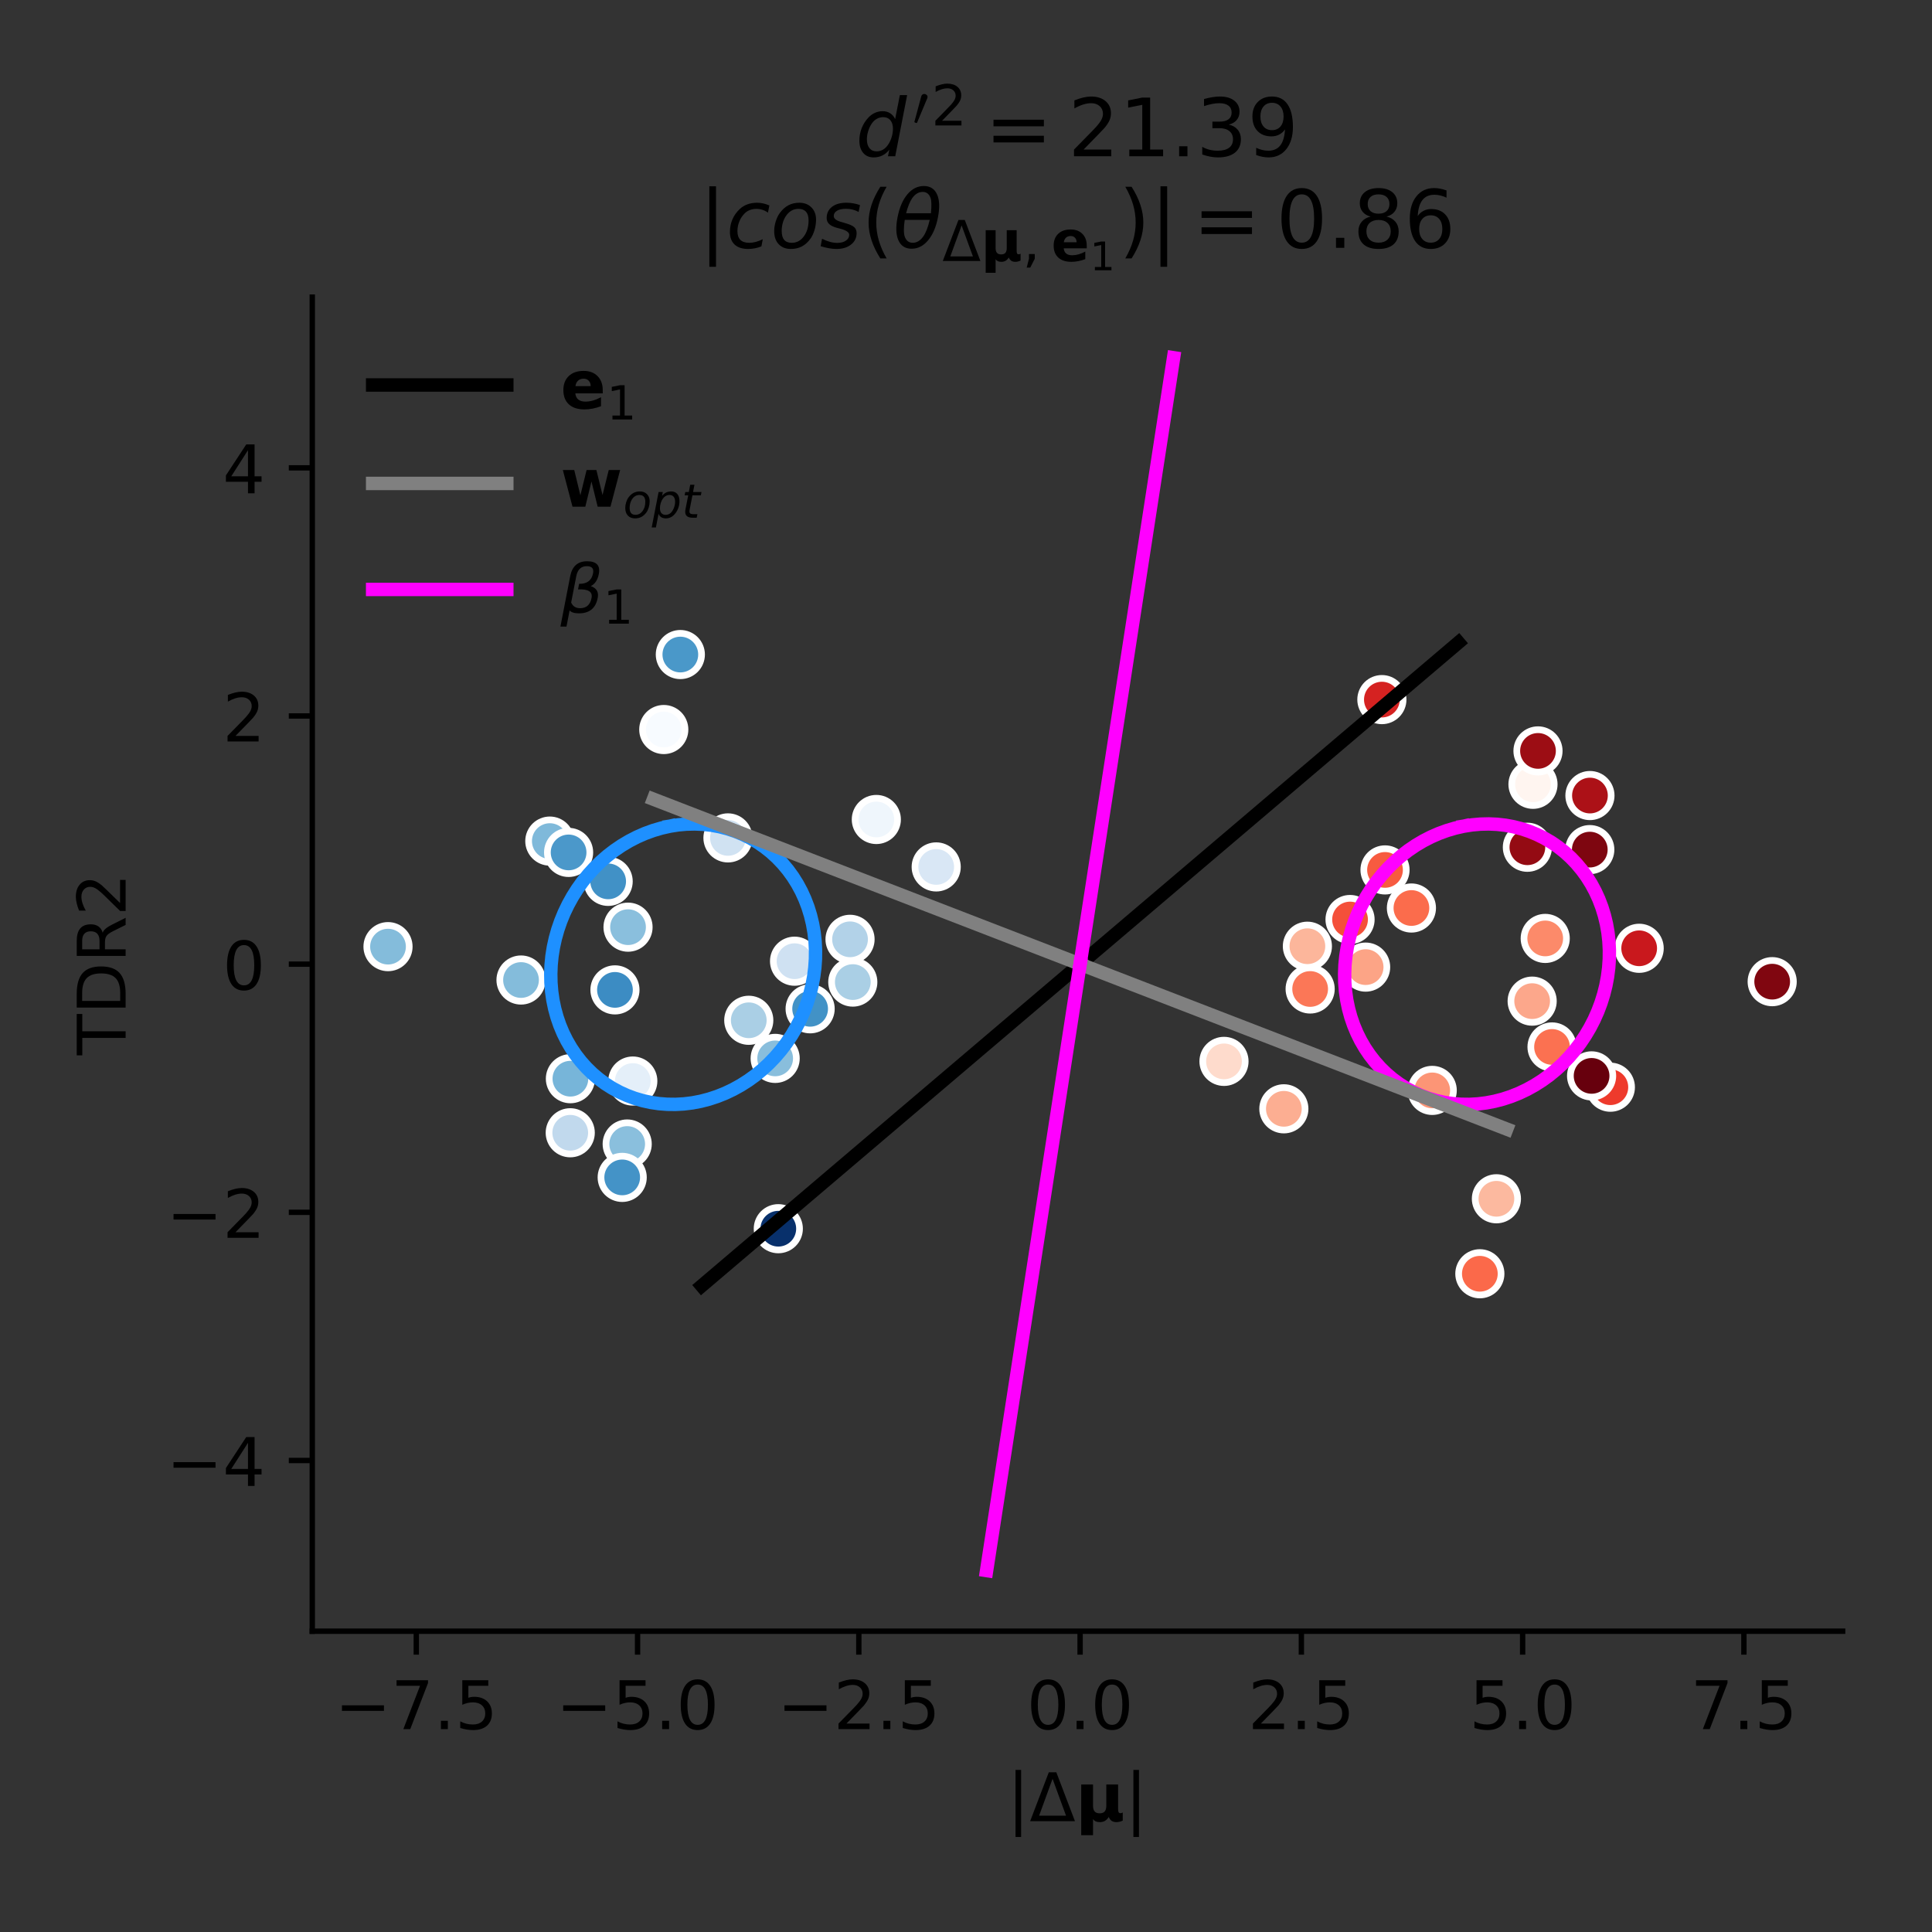 <?xml version="1.0" encoding="UTF-8" standalone="no"?>
<!-- Created with matplotlib (https://matplotlib.org/) -->

<svg
   xmlns:dc="http://purl.org/dc/elements/1.1/"
   xmlns:cc="http://creativecommons.org/ns#"
   xmlns:rdf="http://www.w3.org/1999/02/22-rdf-syntax-ns#"
   xmlns:svg="http://www.w3.org/2000/svg"
   xmlns="http://www.w3.org/2000/svg"
   xmlns:xlink="http://www.w3.org/1999/xlink"
   xmlns:sodipodi="http://sodipodi.sourceforge.net/DTD/sodipodi-0.dtd"
   xmlns:inkscape="http://www.inkscape.org/namespaces/inkscape"
   height="288pt"
   version="1.1"
   viewBox="0 0 288 288"
   width="288pt"
   id="svg599"
   sodipodi:docname="supp3_beta1_caveat.svg"
   inkscape:version="0.92.5 (2060ec1f9f, 2020-04-08)">
  <rect x="0" y="0" width="288" height="288" fill="#333333" stroke="none"/>
  <sodipodi:namedview
     pagecolor="#ffffff"
     bordercolor="#666666"
     borderopacity="1"
     objecttolerance="10"
     gridtolerance="10"
     guidetolerance="10"
     inkscape:pageopacity="0"
     inkscape:pageshadow="2"
     inkscape:window-width="1848"
     inkscape:window-height="1016"
     id="namedview601"
     showgrid="false"
     inkscape:zoom="1.7383042"
     inkscape:cx="192"
     inkscape:cy="192"
     inkscape:window-x="0"
     inkscape:window-y="27"
     inkscape:window-maximized="1"
     inkscape:current-layer="svg599" />
  <defs
     id="defs4">
    <style
       type="text/css"
       id="style2">
*{stroke-linecap:butt;stroke-linejoin:round;}
  </style>
  </defs>
  <g
     id="PathCollection_1"
     style="stroke-linecap:butt;stroke-linejoin:round">
    <defs
       id="defs13">
      <path
         d="m 0,3.162 c 0.839,0 1.643,-0.333 2.236,-0.926 C 2.829,1.643 3.162,0.839 3.162,0 c 0,-0.839 -0.333,-1.643 -0.926,-2.236 C 1.643,-2.829 0.839,-3.162 0,-3.162 c -0.839,0 -1.643,0.333 -2.236,0.926 -0.593,0.593 -0.926,1.397 -0.926,2.236 0,0.839 0.333,1.643 0.926,2.236 C -1.643,2.829 -0.839,3.162 0,3.162 Z"
         id="C0_0_90346ca184"
         inkscape:connector-curvature="0"
         style="stroke-linecap:butt;stroke-linejoin:round" />
    </defs>
    <g
       clip-path="url(#p43c48ec9a0)"
       id="g17"
       style="stroke-linecap:butt;stroke-linejoin:round">
      <use
         style="fill:#fedbcc;stroke:#ffffff;stroke-linecap:butt;stroke-linejoin:round"
         x="182.458"
         xlink:href="#C0_0_90346ca184"
         y="158.219"
         id="use15"
         width="100%"
         height="100%" />
    </g>
    <g
       clip-path="url(#p43c48ec9a0)"
       id="g21"
       style="stroke-linecap:butt;stroke-linejoin:round">
      <use
         style="fill:#ac1117;stroke:#ffffff;stroke-linecap:butt;stroke-linejoin:round"
         x="237.01"
         xlink:href="#C0_0_90346ca184"
         y="118.591"
         id="use19"
         width="100%"
         height="100%" />
    </g>
    <g
       clip-path="url(#p43c48ec9a0)"
       id="g25"
       style="stroke-linecap:butt;stroke-linejoin:round">
      <use
         style="fill:#fc8a6a;stroke:#ffffff;stroke-linecap:butt;stroke-linejoin:round"
         x="230.344"
         xlink:href="#C0_0_90346ca184"
         y="139.89"
         id="use23"
         width="100%"
         height="100%" />
    </g>
    <g
       clip-path="url(#p43c48ec9a0)"
       id="g29"
       style="stroke-linecap:butt;stroke-linejoin:round">
      <use
         style="fill:#fcb99f;stroke:#ffffff;stroke-linecap:butt;stroke-linejoin:round"
         x="223.067"
         xlink:href="#C0_0_90346ca184"
         y="178.7"
         id="use27"
         width="100%"
         height="100%" />
    </g>
    <g
       clip-path="url(#p43c48ec9a0)"
       id="g33"
       style="stroke-linecap:butt;stroke-linejoin:round">
      <use
         style="fill:#940b13;stroke:#ffffff;stroke-linecap:butt;stroke-linejoin:round"
         x="227.684"
         xlink:href="#C0_0_90346ca184"
         y="126.299"
         id="use31"
         width="100%"
         height="100%" />
    </g>
    <g
       clip-path="url(#p43c48ec9a0)"
       id="g37"
       style="stroke-linecap:butt;stroke-linejoin:round">
      <use
         style="fill:#fff5f0;stroke:#ffffff;stroke-linecap:butt;stroke-linejoin:round"
         x="228.52"
         xlink:href="#C0_0_90346ca184"
         y="116.915"
         id="use35"
         width="100%"
         height="100%" />
    </g>
    <g
       clip-path="url(#p43c48ec9a0)"
       id="g41"
       style="stroke-linecap:butt;stroke-linejoin:round">
      <use
         style="fill:#fca78b;stroke:#ffffff;stroke-linecap:butt;stroke-linejoin:round"
         x="228.396"
         xlink:href="#C0_0_90346ca184"
         y="149.238"
         id="use39"
         width="100%"
         height="100%" />
    </g>
    <g
       clip-path="url(#p43c48ec9a0)"
       id="g45"
       style="stroke-linecap:butt;stroke-linejoin:round">
      <use
         style="fill:#fb6c4c;stroke:#ffffff;stroke-linecap:butt;stroke-linejoin:round"
         x="210.398"
         xlink:href="#C0_0_90346ca184"
         y="135.356"
         id="use43"
         width="100%"
         height="100%" />
    </g>
    <g
       clip-path="url(#p43c48ec9a0)"
       id="g49"
       style="stroke-linecap:butt;stroke-linejoin:round">
      <use
         style="fill:#fb694a;stroke:#ffffff;stroke-linecap:butt;stroke-linejoin:round"
         x="220.599"
         xlink:href="#C0_0_90346ca184"
         y="189.877"
         id="use47"
         width="100%"
         height="100%" />
    </g>
    <g
       clip-path="url(#p43c48ec9a0)"
       id="g53"
       style="stroke-linecap:butt;stroke-linejoin:round">
      <use
         style="fill:#d52221;stroke:#ffffff;stroke-linecap:butt;stroke-linejoin:round"
         x="205.994"
         xlink:href="#C0_0_90346ca184"
         y="104.289"
         id="use51"
         width="100%"
         height="100%" />
    </g>
    <g
       clip-path="url(#p43c48ec9a0)"
       id="g57"
       style="stroke-linecap:butt;stroke-linejoin:round">
      <use
         style="fill:#800610;stroke:#ffffff;stroke-linecap:butt;stroke-linejoin:round"
         x="264.176"
         xlink:href="#C0_0_90346ca184"
         y="146.335"
         id="use55"
         width="100%"
         height="100%" />
    </g>
    <g
       clip-path="url(#p43c48ec9a0)"
       id="g61"
       style="stroke-linecap:butt;stroke-linejoin:round">
      <use
         style="fill:#ee3a2c;stroke:#ffffff;stroke-linecap:butt;stroke-linejoin:round"
         x="240.054"
         xlink:href="#C0_0_90346ca184"
         y="162.069"
         id="use59"
         width="100%"
         height="100%" />
    </g>
    <g
       clip-path="url(#p43c48ec9a0)"
       id="g65"
       style="stroke-linecap:butt;stroke-linejoin:round">
      <use
         style="fill:#c9181d;stroke:#ffffff;stroke-linecap:butt;stroke-linejoin:round"
         x="244.349"
         xlink:href="#C0_0_90346ca184"
         y="141.36"
         id="use63"
         width="100%"
         height="100%" />
    </g>
    <g
       clip-path="url(#p43c48ec9a0)"
       id="g69"
       style="stroke-linecap:butt;stroke-linejoin:round">
      <use
         style="fill:#9c0d14;stroke:#ffffff;stroke-linecap:butt;stroke-linejoin:round"
         x="229.266"
         xlink:href="#C0_0_90346ca184"
         y="111.937"
         id="use67"
         width="100%"
         height="100%" />
    </g>
    <g
       clip-path="url(#p43c48ec9a0)"
       id="g73"
       style="stroke-linecap:butt;stroke-linejoin:round">
      <use
         style="fill:#67000d;stroke:#ffffff;stroke-linecap:butt;stroke-linejoin:round"
         x="237.256"
         xlink:href="#C0_0_90346ca184"
         y="160.38"
         id="use71"
         width="100%"
         height="100%" />
    </g>
    <g
       clip-path="url(#p43c48ec9a0)"
       id="g77"
       style="stroke-linecap:butt;stroke-linejoin:round">
      <use
         style="fill:#f4503a;stroke:#ffffff;stroke-linecap:butt;stroke-linejoin:round"
         x="201.25"
         xlink:href="#C0_0_90346ca184"
         y="137.07"
         id="use75"
         width="100%"
         height="100%" />
    </g>
    <g
       clip-path="url(#p43c48ec9a0)"
       id="g81"
       style="stroke-linecap:butt;stroke-linejoin:round">
      <use
         style="fill:#fb7151;stroke:#ffffff;stroke-linecap:butt;stroke-linejoin:round"
         x="231.358"
         xlink:href="#C0_0_90346ca184"
         y="156.066"
         id="use79"
         width="100%"
         height="100%" />
    </g>
    <g
       clip-path="url(#p43c48ec9a0)"
       id="g85"
       style="stroke-linecap:butt;stroke-linejoin:round">
      <use
         style="fill:#7e0610;stroke:#ffffff;stroke-linecap:butt;stroke-linejoin:round"
         x="236.987"
         xlink:href="#C0_0_90346ca184"
         y="126.65"
         id="use83"
         width="100%"
         height="100%" />
    </g>
    <g
       clip-path="url(#p43c48ec9a0)"
       id="g89"
       style="stroke-linecap:butt;stroke-linejoin:round">
      <use
         style="fill:#f75b40;stroke:#ffffff;stroke-linecap:butt;stroke-linejoin:round"
         x="206.462"
         xlink:href="#C0_0_90346ca184"
         y="129.677"
         id="use87"
         width="100%"
         height="100%" />
    </g>
    <g
       clip-path="url(#p43c48ec9a0)"
       id="g93"
       style="stroke-linecap:butt;stroke-linejoin:round">
      <use
         style="fill:#fb7757;stroke:#ffffff;stroke-linecap:butt;stroke-linejoin:round"
         x="195.301"
         xlink:href="#C0_0_90346ca184"
         y="147.426"
         id="use91"
         width="100%"
         height="100%" />
    </g>
    <g
       clip-path="url(#p43c48ec9a0)"
       id="g97"
       style="stroke-linecap:butt;stroke-linejoin:round">
      <use
         style="fill:#fcb69b;stroke:#ffffff;stroke-linecap:butt;stroke-linejoin:round"
         x="194.89"
         xlink:href="#C0_0_90346ca184"
         y="141.052"
         id="use95"
         width="100%"
         height="100%" />
    </g>
    <g
       clip-path="url(#p43c48ec9a0)"
       id="g101"
       style="stroke-linecap:butt;stroke-linejoin:round">
      <use
         style="fill:#fca486;stroke:#ffffff;stroke-linecap:butt;stroke-linejoin:round"
         x="203.573"
         xlink:href="#C0_0_90346ca184"
         y="144.166"
         id="use99"
         width="100%"
         height="100%" />
    </g>
    <g
       clip-path="url(#p43c48ec9a0)"
       id="g105"
       style="stroke-linecap:butt;stroke-linejoin:round">
      <use
         style="fill:#fc9576;stroke:#ffffff;stroke-linecap:butt;stroke-linejoin:round"
         x="213.499"
         xlink:href="#C0_0_90346ca184"
         y="162.545"
         id="use103"
         width="100%"
         height="100%" />
    </g>
    <g
       clip-path="url(#p43c48ec9a0)"
       id="g109"
       style="stroke-linecap:butt;stroke-linejoin:round">
      <use
         style="fill:#fcae92;stroke:#ffffff;stroke-linecap:butt;stroke-linejoin:round"
         x="191.382"
         xlink:href="#C0_0_90346ca184"
         y="165.289"
         id="use107"
         width="100%"
         height="100%" />
    </g>
  </g>
  <g
     id="PathCollection_2"
     style="stroke-linecap:butt;stroke-linejoin:round">
    <defs
       id="defs113">
      <path
         d="m 0,3.162 c 0.839,0 1.643,-0.333 2.236,-0.926 C 2.829,1.643 3.162,0.839 3.162,0 c 0,-0.839 -0.333,-1.643 -0.926,-2.236 C 1.643,-2.829 0.839,-3.162 0,-3.162 c -0.839,0 -1.643,0.333 -2.236,0.926 -0.593,0.593 -0.926,1.397 -0.926,2.236 0,0.839 0.333,1.643 0.926,2.236 C -1.643,2.829 -0.839,3.162 0,3.162 Z"
         id="C1_0_cfe4a60315"
         inkscape:connector-curvature="0"
         style="stroke-linecap:butt;stroke-linejoin:round" />
    </defs>
    <g
       clip-path="url(#p43c48ec9a0)"
       id="g117"
       style="stroke-linecap:butt;stroke-linejoin:round">
      <use
         style="fill:#d9e7f5;stroke:#ffffff;stroke-linecap:butt;stroke-linejoin:round"
         x="139.558"
         xlink:href="#C1_0_cfe4a60315"
         y="129.231"
         id="use115"
         width="100%"
         height="100%" />
    </g>
    <g
       clip-path="url(#p43c48ec9a0)"
       id="g121"
       style="stroke-linecap:butt;stroke-linejoin:round">
      <use
         style="fill:#c1d9ed;stroke:#ffffff;stroke-linecap:butt;stroke-linejoin:round"
         x="85.005"
         xlink:href="#C1_0_cfe4a60315"
         y="168.859"
         id="use119"
         width="100%"
         height="100%" />
    </g>
    <g
       clip-path="url(#p43c48ec9a0)"
       id="g125"
       style="stroke-linecap:butt;stroke-linejoin:round">
      <use
         style="fill:#3c8cc3;stroke:#ffffff;stroke-linecap:butt;stroke-linejoin:round"
         x="91.671"
         xlink:href="#C1_0_cfe4a60315"
         y="147.56"
         id="use123"
         width="100%"
         height="100%" />
    </g>
    <g
       clip-path="url(#p43c48ec9a0)"
       id="g129"
       style="stroke-linecap:butt;stroke-linejoin:round">
      <use
         style="fill:#f7fbff;stroke:#ffffff;stroke-linecap:butt;stroke-linejoin:round"
         x="98.948"
         xlink:href="#C1_0_cfe4a60315"
         y="108.75"
         id="use127"
         width="100%"
         height="100%" />
    </g>
    <g
       clip-path="url(#p43c48ec9a0)"
       id="g133"
       style="stroke-linecap:butt;stroke-linejoin:round">
      <use
         style="fill:#e4eff9;stroke:#ffffff;stroke-linecap:butt;stroke-linejoin:round"
         x="94.331"
         xlink:href="#C1_0_cfe4a60315"
         y="161.15"
         id="use131"
         width="100%"
         height="100%" />
    </g>
    <g
       clip-path="url(#p43c48ec9a0)"
       id="g137"
       style="stroke-linecap:butt;stroke-linejoin:round">
      <use
         style="fill:#8abfdd;stroke:#ffffff;stroke-linecap:butt;stroke-linejoin:round"
         x="93.495"
         xlink:href="#C1_0_cfe4a60315"
         y="170.535"
         id="use135"
         width="100%"
         height="100%" />
    </g>
    <g
       clip-path="url(#p43c48ec9a0)"
       id="g141"
       style="stroke-linecap:butt;stroke-linejoin:round">
      <use
         style="fill:#8abfdd;stroke:#ffffff;stroke-linecap:butt;stroke-linejoin:round"
         x="93.62"
         xlink:href="#C1_0_cfe4a60315"
         y="138.212"
         id="use139"
         width="100%"
         height="100%" />
    </g>
    <g
       clip-path="url(#p43c48ec9a0)"
       id="g145"
       style="stroke-linecap:butt;stroke-linejoin:round">
      <use
         style="fill:#aacfe5;stroke:#ffffff;stroke-linecap:butt;stroke-linejoin:round"
         x="111.618"
         xlink:href="#C1_0_cfe4a60315"
         y="152.093"
         id="use143"
         width="100%"
         height="100%" />
    </g>
    <g
       clip-path="url(#p43c48ec9a0)"
       id="g149"
       style="stroke-linecap:butt;stroke-linejoin:round">
      <use
         style="fill:#4a98c9;stroke:#ffffff;stroke-linecap:butt;stroke-linejoin:round"
         x="101.417"
         xlink:href="#C1_0_cfe4a60315"
         y="97.572"
         id="use147"
         width="100%"
         height="100%" />
    </g>
    <g
       clip-path="url(#p43c48ec9a0)"
       id="g153"
       style="stroke-linecap:butt;stroke-linejoin:round">
      <use
         style="fill:#08306b;stroke:#ffffff;stroke-linecap:butt;stroke-linejoin:round"
         x="116.021"
         xlink:href="#C1_0_cfe4a60315"
         y="183.161"
         id="use151"
         width="100%"
         height="100%" />
    </g>
    <g
       clip-path="url(#p43c48ec9a0)"
       id="g157"
       style="stroke-linecap:butt;stroke-linejoin:round">
      <use
         style="fill:#84bcdb;stroke:#ffffff;stroke-linecap:butt;stroke-linejoin:round"
         x="57.84"
         xlink:href="#C1_0_cfe4a60315"
         y="141.114"
         id="use155"
         width="100%"
         height="100%" />
    </g>
    <g
       clip-path="url(#p43c48ec9a0)"
       id="g161"
       style="stroke-linecap:butt;stroke-linejoin:round">
      <use
         style="fill:#7fb9da;stroke:#ffffff;stroke-linecap:butt;stroke-linejoin:round"
         x="81.961"
         xlink:href="#C1_0_cfe4a60315"
         y="125.38"
         id="use159"
         width="100%"
         height="100%" />
    </g>
    <g
       clip-path="url(#p43c48ec9a0)"
       id="g165"
       style="stroke-linecap:butt;stroke-linejoin:round">
      <use
         style="fill:#84bcdb;stroke:#ffffff;stroke-linecap:butt;stroke-linejoin:round"
         x="77.667"
         xlink:href="#C1_0_cfe4a60315"
         y="146.09"
         id="use163"
         width="100%"
         height="100%" />
    </g>
    <g
       clip-path="url(#p43c48ec9a0)"
       id="g169"
       style="stroke-linecap:butt;stroke-linejoin:round">
      <use
         style="fill:#4493c7;stroke:#ffffff;stroke-linecap:butt;stroke-linejoin:round"
         x="92.75"
         xlink:href="#C1_0_cfe4a60315"
         y="175.512"
         id="use167"
         width="100%"
         height="100%" />
    </g>
    <g
       clip-path="url(#p43c48ec9a0)"
       id="g173"
       style="stroke-linecap:butt;stroke-linejoin:round">
      <use
         style="fill:#4b98ca;stroke:#ffffff;stroke-linecap:butt;stroke-linejoin:round"
         x="84.76"
         xlink:href="#C1_0_cfe4a60315"
         y="127.069"
         id="use171"
         width="100%"
         height="100%" />
    </g>
    <g
       clip-path="url(#p43c48ec9a0)"
       id="g177"
       style="stroke-linecap:butt;stroke-linejoin:round">
      <use
         style="fill:#4292c6;stroke:#ffffff;stroke-linecap:butt;stroke-linejoin:round"
         x="120.765"
         xlink:href="#C1_0_cfe4a60315"
         y="150.38"
         id="use175"
         width="100%"
         height="100%" />
    </g>
    <g
       clip-path="url(#p43c48ec9a0)"
       id="g181"
       style="stroke-linecap:butt;stroke-linejoin:round">
      <use
         style="fill:#4191c6;stroke:#ffffff;stroke-linecap:butt;stroke-linejoin:round"
         x="90.657"
         xlink:href="#C1_0_cfe4a60315"
         y="131.383"
         id="use179"
         width="100%"
         height="100%" />
    </g>
    <g
       clip-path="url(#p43c48ec9a0)"
       id="g185"
       style="stroke-linecap:butt;stroke-linejoin:round">
      <use
         style="fill:#77b5d9;stroke:#ffffff;stroke-linecap:butt;stroke-linejoin:round"
         x="85.029"
         xlink:href="#C1_0_cfe4a60315"
         y="160.8"
         id="use183"
         width="100%"
         height="100%" />
    </g>
    <g
       clip-path="url(#p43c48ec9a0)"
       id="g189"
       style="stroke-linecap:butt;stroke-linejoin:round">
      <use
         style="fill:#89bedc;stroke:#ffffff;stroke-linecap:butt;stroke-linejoin:round"
         x="115.553"
         xlink:href="#C1_0_cfe4a60315"
         y="157.773"
         id="use187"
         width="100%"
         height="100%" />
    </g>
    <g
       clip-path="url(#p43c48ec9a0)"
       id="g193"
       style="stroke-linecap:butt;stroke-linejoin:round">
      <use
         style="fill:#b2d2e8;stroke:#ffffff;stroke-linecap:butt;stroke-linejoin:round"
         x="126.714"
         xlink:href="#C1_0_cfe4a60315"
         y="140.023"
         id="use191"
         width="100%"
         height="100%" />
    </g>
    <g
       clip-path="url(#p43c48ec9a0)"
       id="g197"
       style="stroke-linecap:butt;stroke-linejoin:round">
      <use
         style="fill:#aacfe5;stroke:#ffffff;stroke-linecap:butt;stroke-linejoin:round"
         x="127.126"
         xlink:href="#C1_0_cfe4a60315"
         y="146.397"
         id="use195"
         width="100%"
         height="100%" />
    </g>
    <g
       clip-path="url(#p43c48ec9a0)"
       id="g201"
       style="stroke-linecap:butt;stroke-linejoin:round">
      <use
         style="fill:#cfe1f2;stroke:#ffffff;stroke-linecap:butt;stroke-linejoin:round"
         x="118.442"
         xlink:href="#C1_0_cfe4a60315"
         y="143.284"
         id="use199"
         width="100%"
         height="100%" />
    </g>
    <g
       clip-path="url(#p43c48ec9a0)"
       id="g205"
       style="stroke-linecap:butt;stroke-linejoin:round">
      <use
         style="fill:#d0e2f2;stroke:#ffffff;stroke-linecap:butt;stroke-linejoin:round"
         x="108.516"
         xlink:href="#C1_0_cfe4a60315"
         y="124.904"
         id="use203"
         width="100%"
         height="100%" />
    </g>
    <g
       clip-path="url(#p43c48ec9a0)"
       id="g209"
       style="stroke-linecap:butt;stroke-linejoin:round">
      <use
         style="fill:#eff6fc;stroke:#ffffff;stroke-linecap:butt;stroke-linejoin:round"
         x="130.633"
         xlink:href="#C1_0_cfe4a60315"
         y="122.16"
         id="use207"
         width="100%"
         height="100%" />
    </g>
  </g>
  <g
     id="matplotlib.axis_1"
     style="stroke-linecap:butt;stroke-linejoin:round">
    <g
       id="xtick_1"
       style="stroke-linecap:butt;stroke-linejoin:round">
      <g
         id="line2d_1"
         style="stroke-linecap:butt;stroke-linejoin:round">
        <defs
           id="defs213">
          <path
             d="M 0,0 V 3.5"
             id="m3c40a7001e"
             style="stroke:#000000;stroke-width:0.8;stroke-linecap:butt;stroke-linejoin:round"
             inkscape:connector-curvature="0" />
        </defs>
        <g
           id="g217"
           style="stroke-linecap:butt;stroke-linejoin:round">
          <use
             style="stroke:#000000;stroke-width:0.8;stroke-linecap:butt;stroke-linejoin:round"
             x="62.056"
             xlink:href="#m3c40a7001e"
             y="243.16"
             id="use215"
             width="100%"
             height="100%" />
        </g>
      </g>
      <g
         id="text_1"
         style="stroke-linecap:butt;stroke-linejoin:round">
        <!-- −7.5 -->
        <defs
           id="defs224">
          <path
             d="M 10.594,35.5 H 73.188 V 27.203 H 10.594 Z"
             id="DejaVuSans-8722"
             inkscape:connector-curvature="0"
             style="stroke-linecap:butt;stroke-linejoin:round" />
          <path
             d="m 8.203,72.906 h 46.875 V 68.703 L 28.609,0 H 18.312 L 43.219,64.594 H 8.203 Z"
             id="DejaVuSans-55"
             inkscape:connector-curvature="0"
             style="stroke-linecap:butt;stroke-linejoin:round" />
          <path
             d="M 10.688,12.406 H 21 V 0 H 10.688 Z"
             id="DejaVuSans-46"
             inkscape:connector-curvature="0"
             style="stroke-linecap:butt;stroke-linejoin:round" />
          <path
             d="m 10.797,72.906 h 38.719 v -8.312 h -29.688 V 46.734 q 2.141,0.734 4.281,1.094 2.156,0.359 4.312,0.359 Q 40.625,48.188 47.75,41.5 54.891,34.812 54.891,23.391 54.891,11.625 47.562,5.094 40.234,-1.422 26.906,-1.422 q -4.594,0 -9.359,0.781 -4.75,0.781 -9.828,2.344 V 11.625 q 4.391,-2.391 9.078,-3.562 4.688,-1.172 9.906,-1.172 8.453,0 13.375,4.438 4.938,4.438 4.938,12.062 0,7.609 -4.938,12.047 -4.922,4.453 -13.375,4.453 -3.953,0 -7.891,-0.875 -3.922,-0.875 -8.016,-2.734 z"
             id="DejaVuSans-53"
             inkscape:connector-curvature="0"
             style="stroke-linecap:butt;stroke-linejoin:round" />
        </defs>
        <g
           transform="matrix(0.1,0,0,-0.1,49.915,257.758)"
           id="g234"
           style="stroke-linecap:butt;stroke-linejoin:round">
          <use
             xlink:href="#DejaVuSans-8722"
             id="use226"
             style="stroke-linecap:butt;stroke-linejoin:round"
             x="0"
             y="0"
             width="100%"
             height="100%" />
          <use
             x="83.789"
             xlink:href="#DejaVuSans-55"
             id="use228"
             style="stroke-linecap:butt;stroke-linejoin:round"
             y="0"
             width="100%"
             height="100%" />
          <use
             x="147.412"
             xlink:href="#DejaVuSans-46"
             id="use230"
             style="stroke-linecap:butt;stroke-linejoin:round"
             y="0"
             width="100%"
             height="100%" />
          <use
             x="179.199"
             xlink:href="#DejaVuSans-53"
             id="use232"
             style="stroke-linecap:butt;stroke-linejoin:round"
             y="0"
             width="100%"
             height="100%" />
        </g>
      </g>
    </g>
    <g
       id="xtick_2"
       style="stroke-linecap:butt;stroke-linejoin:round">
      <g
         id="line2d_2"
         style="stroke-linecap:butt;stroke-linejoin:round">
        <g
           id="g240"
           style="stroke-linecap:butt;stroke-linejoin:round">
          <use
             style="stroke:#000000;stroke-width:0.8;stroke-linecap:butt;stroke-linejoin:round"
             x="95.04"
             xlink:href="#m3c40a7001e"
             y="243.16"
             id="use238"
             width="100%"
             height="100%" />
        </g>
      </g>
      <g
         id="text_2"
         style="stroke-linecap:butt;stroke-linejoin:round">
        <!-- −5.0 -->
        <defs
           id="defs244">
          <path
             d="m 31.781,66.406 q -7.609,0 -11.453,-7.5 Q 16.5,51.422 16.5,36.375 q 0,-14.984 3.828,-22.484 3.844,-7.5 11.453,-7.5 7.672,0 11.5,7.5 3.844,7.5 3.844,22.484 0,15.047 -3.844,22.531 -3.828,7.5 -11.5,7.5 z m 0,7.812 q 12.266,0 18.734,-9.703 6.469,-9.688 6.469,-28.141 0,-18.406 -6.469,-28.109 -6.469,-9.688 -18.734,-9.688 -12.25,0 -18.719,9.688 Q 6.594,17.969 6.594,36.375 q 0,18.453 6.469,28.141 6.469,9.703 18.719,9.703 z"
             id="DejaVuSans-48"
             inkscape:connector-curvature="0"
             style="stroke-linecap:butt;stroke-linejoin:round" />
        </defs>
        <g
           transform="matrix(0.1,0,0,-0.1,82.898,257.758)"
           id="g254"
           style="stroke-linecap:butt;stroke-linejoin:round">
          <use
             xlink:href="#DejaVuSans-8722"
             id="use246"
             style="stroke-linecap:butt;stroke-linejoin:round"
             x="0"
             y="0"
             width="100%"
             height="100%" />
          <use
             x="83.789"
             xlink:href="#DejaVuSans-53"
             id="use248"
             style="stroke-linecap:butt;stroke-linejoin:round"
             y="0"
             width="100%"
             height="100%" />
          <use
             x="147.412"
             xlink:href="#DejaVuSans-46"
             id="use250"
             style="stroke-linecap:butt;stroke-linejoin:round"
             y="0"
             width="100%"
             height="100%" />
          <use
             x="179.199"
             xlink:href="#DejaVuSans-48"
             id="use252"
             style="stroke-linecap:butt;stroke-linejoin:round"
             y="0"
             width="100%"
             height="100%" />
        </g>
      </g>
    </g>
    <g
       id="xtick_3"
       style="stroke-linecap:butt;stroke-linejoin:round">
      <g
         id="line2d_3"
         style="stroke-linecap:butt;stroke-linejoin:round">
        <g
           id="g260"
           style="stroke-linecap:butt;stroke-linejoin:round">
          <use
             style="stroke:#000000;stroke-width:0.8;stroke-linecap:butt;stroke-linejoin:round"
             x="128.024"
             xlink:href="#m3c40a7001e"
             y="243.16"
             id="use258"
             width="100%"
             height="100%" />
        </g>
      </g>
      <g
         id="text_3"
         style="stroke-linecap:butt;stroke-linejoin:round">
        <!-- −2.5 -->
        <defs
           id="defs264">
          <path
             d="M 19.188,8.297 H 53.609 V 0 H 7.328 v 8.297 q 5.609,5.812 15.297,15.594 9.703,9.797 12.188,12.641 4.734,5.312 6.609,9 1.891,3.688 1.891,7.25 0,5.812 -4.078,9.469 -4.078,3.672 -10.625,3.672 -4.641,0 -9.797,-1.609 -5.141,-1.609 -11,-4.891 v 9.969 Q 13.766,71.781 18.938,73 q 5.188,1.219 9.484,1.219 11.328,0 18.062,-5.672 6.734,-5.656 6.734,-15.125 0,-4.5 -1.688,-8.531 Q 49.859,40.875 45.406,35.406 44.188,33.984 37.641,27.219 31.109,20.453 19.188,8.297 Z"
             id="DejaVuSans-50"
             inkscape:connector-curvature="0"
             style="stroke-linecap:butt;stroke-linejoin:round" />
        </defs>
        <g
           transform="matrix(0.1,0,0,-0.1,115.882,257.758)"
           id="g274"
           style="stroke-linecap:butt;stroke-linejoin:round">
          <use
             xlink:href="#DejaVuSans-8722"
             id="use266"
             style="stroke-linecap:butt;stroke-linejoin:round"
             x="0"
             y="0"
             width="100%"
             height="100%" />
          <use
             x="83.789"
             xlink:href="#DejaVuSans-50"
             id="use268"
             style="stroke-linecap:butt;stroke-linejoin:round"
             y="0"
             width="100%"
             height="100%" />
          <use
             x="147.412"
             xlink:href="#DejaVuSans-46"
             id="use270"
             style="stroke-linecap:butt;stroke-linejoin:round"
             y="0"
             width="100%"
             height="100%" />
          <use
             x="179.199"
             xlink:href="#DejaVuSans-53"
             id="use272"
             style="stroke-linecap:butt;stroke-linejoin:round"
             y="0"
             width="100%"
             height="100%" />
        </g>
      </g>
    </g>
    <g
       id="xtick_4"
       style="stroke-linecap:butt;stroke-linejoin:round">
      <g
         id="line2d_4"
         style="stroke-linecap:butt;stroke-linejoin:round">
        <g
           id="g280"
           style="stroke-linecap:butt;stroke-linejoin:round">
          <use
             style="stroke:#000000;stroke-width:0.8;stroke-linecap:butt;stroke-linejoin:round"
             x="161.008"
             xlink:href="#m3c40a7001e"
             y="243.16"
             id="use278"
             width="100%"
             height="100%" />
        </g>
      </g>
      <g
         id="text_4"
         style="stroke-linecap:butt;stroke-linejoin:round">
        <!-- 0.0 -->
        <g
           transform="matrix(0.1,0,0,-0.1,153.056,257.758)"
           id="g289"
           style="stroke-linecap:butt;stroke-linejoin:round">
          <use
             xlink:href="#DejaVuSans-48"
             id="use283"
             style="stroke-linecap:butt;stroke-linejoin:round"
             x="0"
             y="0"
             width="100%"
             height="100%" />
          <use
             x="63.623"
             xlink:href="#DejaVuSans-46"
             id="use285"
             style="stroke-linecap:butt;stroke-linejoin:round"
             y="0"
             width="100%"
             height="100%" />
          <use
             x="95.41"
             xlink:href="#DejaVuSans-48"
             id="use287"
             style="stroke-linecap:butt;stroke-linejoin:round"
             y="0"
             width="100%"
             height="100%" />
        </g>
      </g>
    </g>
    <g
       id="xtick_5"
       style="stroke-linecap:butt;stroke-linejoin:round">
      <g
         id="line2d_5"
         style="stroke-linecap:butt;stroke-linejoin:round">
        <g
           id="g295"
           style="stroke-linecap:butt;stroke-linejoin:round">
          <use
             style="stroke:#000000;stroke-width:0.8;stroke-linecap:butt;stroke-linejoin:round"
             x="193.992"
             xlink:href="#m3c40a7001e"
             y="243.16"
             id="use293"
             width="100%"
             height="100%" />
        </g>
      </g>
      <g
         id="text_5"
         style="stroke-linecap:butt;stroke-linejoin:round">
        <!-- 2.5 -->
        <g
           transform="matrix(0.1,0,0,-0.1,186.04,257.758)"
           id="g304"
           style="stroke-linecap:butt;stroke-linejoin:round">
          <use
             xlink:href="#DejaVuSans-50"
             id="use298"
             style="stroke-linecap:butt;stroke-linejoin:round"
             x="0"
             y="0"
             width="100%"
             height="100%" />
          <use
             x="63.623"
             xlink:href="#DejaVuSans-46"
             id="use300"
             style="stroke-linecap:butt;stroke-linejoin:round"
             y="0"
             width="100%"
             height="100%" />
          <use
             x="95.41"
             xlink:href="#DejaVuSans-53"
             id="use302"
             style="stroke-linecap:butt;stroke-linejoin:round"
             y="0"
             width="100%"
             height="100%" />
        </g>
      </g>
    </g>
    <g
       id="xtick_6"
       style="stroke-linecap:butt;stroke-linejoin:round">
      <g
         id="line2d_6"
         style="stroke-linecap:butt;stroke-linejoin:round">
        <g
           id="g310"
           style="stroke-linecap:butt;stroke-linejoin:round">
          <use
             style="stroke:#000000;stroke-width:0.8;stroke-linecap:butt;stroke-linejoin:round"
             x="226.975"
             xlink:href="#m3c40a7001e"
             y="243.16"
             id="use308"
             width="100%"
             height="100%" />
        </g>
      </g>
      <g
         id="text_6"
         style="stroke-linecap:butt;stroke-linejoin:round">
        <!-- 5.0 -->
        <g
           transform="matrix(0.1,0,0,-0.1,219.024,257.758)"
           id="g319"
           style="stroke-linecap:butt;stroke-linejoin:round">
          <use
             xlink:href="#DejaVuSans-53"
             id="use313"
             style="stroke-linecap:butt;stroke-linejoin:round"
             x="0"
             y="0"
             width="100%"
             height="100%" />
          <use
             x="63.623"
             xlink:href="#DejaVuSans-46"
             id="use315"
             style="stroke-linecap:butt;stroke-linejoin:round"
             y="0"
             width="100%"
             height="100%" />
          <use
             x="95.41"
             xlink:href="#DejaVuSans-48"
             id="use317"
             style="stroke-linecap:butt;stroke-linejoin:round"
             y="0"
             width="100%"
             height="100%" />
        </g>
      </g>
    </g>
    <g
       id="xtick_7"
       style="stroke-linecap:butt;stroke-linejoin:round">
      <g
         id="line2d_7"
         style="stroke-linecap:butt;stroke-linejoin:round">
        <g
           id="g325"
           style="stroke-linecap:butt;stroke-linejoin:round">
          <use
             style="stroke:#000000;stroke-width:0.8;stroke-linecap:butt;stroke-linejoin:round"
             x="259.959"
             xlink:href="#m3c40a7001e"
             y="243.16"
             id="use323"
             width="100%"
             height="100%" />
        </g>
      </g>
      <g
         id="text_7"
         style="stroke-linecap:butt;stroke-linejoin:round">
        <!-- 7.5 -->
        <g
           transform="matrix(0.1,0,0,-0.1,252.008,257.758)"
           id="g334"
           style="stroke-linecap:butt;stroke-linejoin:round">
          <use
             xlink:href="#DejaVuSans-55"
             id="use328"
             style="stroke-linecap:butt;stroke-linejoin:round"
             x="0"
             y="0"
             width="100%"
             height="100%" />
          <use
             x="63.623"
             xlink:href="#DejaVuSans-46"
             id="use330"
             style="stroke-linecap:butt;stroke-linejoin:round"
             y="0"
             width="100%"
             height="100%" />
          <use
             x="95.41"
             xlink:href="#DejaVuSans-53"
             id="use332"
             style="stroke-linecap:butt;stroke-linejoin:round"
             y="0"
             width="100%"
             height="100%" />
        </g>
      </g>
    </g>
    <g
       id="text_8"
       style="stroke-linecap:butt;stroke-linejoin:round">
      <!-- $|\Delta \mathbf{\mu}|$ -->
      <defs
         id="defs341">
        <path
           d="m 21,76.422 v -100 h -8.297 v 100 z"
           id="DejaVuSans-124"
           inkscape:connector-curvature="0"
           style="stroke-linecap:butt;stroke-linejoin:round" />
        <path
           d="M 34.188,63.188 14.156,8.203 H 54.25 Z M 0.781,0 28.609,72.906 h 11.188 L 67.578,0 Z"
           id="DejaVuSans-916"
           inkscape:connector-curvature="0"
           style="stroke-linecap:butt;stroke-linejoin:round" />
        <path
           d="M 8.5,-20.906 V 54.688 H 26.125 V 22.906 q 0,-5.672 2.438,-8.438 2.438,-2.75 7.422,-2.75 5.031,0 7.469,2.75 2.453,2.766 2.453,8.438 V 54.688 H 63.484 V 18.109 q 0,-3.453 0.797,-4.828 0.812,-1.359 2.719,-1.359 0.875,0 1.672,0.234 0.812,0.25 1.734,0.828 V 0.781 q -2.578,-1.125 -4.859,-1.656 -2.266,-0.547 -4.469,-0.547 -4.344,0 -7.109,1.828 Q 51.219,2.25 49.516,6.297 47.219,2.438 43.922,0.5 40.625,-1.422 36.281,-1.422 q -3.609,0 -6.156,1.156 -2.531,1.141 -4,3.484 v -24.125 z"
           id="DejaVuSans-Bold-956"
           inkscape:connector-curvature="0"
           style="stroke-linecap:butt;stroke-linejoin:round" />
      </defs>
      <g
         transform="matrix(0.1,0,0,-0.1,150.115,271.538)"
         id="g351"
         style="stroke-linecap:butt;stroke-linejoin:round">
        <use
           transform="translate(0,0.578)"
           xlink:href="#DejaVuSans-124"
           id="use343"
           style="stroke-linecap:butt;stroke-linejoin:round"
           x="0"
           y="0"
           width="100%"
           height="100%" />
        <use
           transform="translate(33.691,0.578)"
           xlink:href="#DejaVuSans-916"
           id="use345"
           style="stroke-linecap:butt;stroke-linejoin:round"
           x="0"
           y="0"
           width="100%"
           height="100%" />
        <use
           transform="translate(102.1,0.578)"
           xlink:href="#DejaVuSans-Bold-956"
           id="use347"
           style="stroke-linecap:butt;stroke-linejoin:round"
           x="0"
           y="0"
           width="100%"
           height="100%" />
        <use
           transform="translate(175.684,0.578)"
           xlink:href="#DejaVuSans-124"
           id="use349"
           style="stroke-linecap:butt;stroke-linejoin:round"
           x="0"
           y="0"
           width="100%"
           height="100%" />
      </g>
    </g>
  </g>
  <g
     id="matplotlib.axis_2"
     style="stroke-linecap:butt;stroke-linejoin:round">
    <g
       id="ytick_1"
       style="stroke-linecap:butt;stroke-linejoin:round">
      <g
         id="line2d_8"
         style="stroke-linecap:butt;stroke-linejoin:round">
        <defs
           id="defs356">
          <path
             d="M 0,0 H -3.5"
             id="mce77f3d166"
             style="stroke:#000000;stroke-width:0.8;stroke-linecap:butt;stroke-linejoin:round"
             inkscape:connector-curvature="0" />
        </defs>
        <g
           id="g360"
           style="stroke-linecap:butt;stroke-linejoin:round">
          <use
             style="stroke:#000000;stroke-width:0.8;stroke-linecap:butt;stroke-linejoin:round"
             x="46.55"
             xlink:href="#mce77f3d166"
             y="217.711"
             id="use358"
             width="100%"
             height="100%" />
        </g>
      </g>
      <g
         id="text_9"
         style="stroke-linecap:butt;stroke-linejoin:round">
        <!-- −4 -->
        <defs
           id="defs364">
          <path
             d="M 37.797,64.312 12.891,25.391 h 24.906 z m -2.594,8.594 h 12.406 V 25.391 h 10.406 V 17.188 H 47.609 V 0 h -9.812 V 17.188 H 4.891 v 9.516 z"
             id="DejaVuSans-52"
             inkscape:connector-curvature="0"
             style="stroke-linecap:butt;stroke-linejoin:round" />
        </defs>
        <g
           transform="matrix(0.1,0,0,-0.1,24.808,221.51)"
           id="g370"
           style="stroke-linecap:butt;stroke-linejoin:round">
          <use
             xlink:href="#DejaVuSans-8722"
             id="use366"
             style="stroke-linecap:butt;stroke-linejoin:round"
             x="0"
             y="0"
             width="100%"
             height="100%" />
          <use
             x="83.789"
             xlink:href="#DejaVuSans-52"
             id="use368"
             style="stroke-linecap:butt;stroke-linejoin:round"
             y="0"
             width="100%"
             height="100%" />
        </g>
      </g>
    </g>
    <g
       id="ytick_2"
       style="stroke-linecap:butt;stroke-linejoin:round">
      <g
         id="line2d_9"
         style="stroke-linecap:butt;stroke-linejoin:round">
        <g
           id="g376"
           style="stroke-linecap:butt;stroke-linejoin:round">
          <use
             style="stroke:#000000;stroke-width:0.8;stroke-linecap:butt;stroke-linejoin:round"
             x="46.55"
             xlink:href="#mce77f3d166"
             y="180.718"
             id="use374"
             width="100%"
             height="100%" />
        </g>
      </g>
      <g
         id="text_10"
         style="stroke-linecap:butt;stroke-linejoin:round">
        <!-- −2 -->
        <g
           transform="matrix(0.1,0,0,-0.1,24.808,184.517)"
           id="g383"
           style="stroke-linecap:butt;stroke-linejoin:round">
          <use
             xlink:href="#DejaVuSans-8722"
             id="use379"
             style="stroke-linecap:butt;stroke-linejoin:round"
             x="0"
             y="0"
             width="100%"
             height="100%" />
          <use
             x="83.789"
             xlink:href="#DejaVuSans-50"
             id="use381"
             style="stroke-linecap:butt;stroke-linejoin:round"
             y="0"
             width="100%"
             height="100%" />
        </g>
      </g>
    </g>
    <g
       id="ytick_3"
       style="stroke-linecap:butt;stroke-linejoin:round">
      <g
         id="line2d_10"
         style="stroke-linecap:butt;stroke-linejoin:round">
        <g
           id="g389"
           style="stroke-linecap:butt;stroke-linejoin:round">
          <use
             style="stroke:#000000;stroke-width:0.8;stroke-linecap:butt;stroke-linejoin:round"
             x="46.55"
             xlink:href="#mce77f3d166"
             y="143.725"
             id="use387"
             width="100%"
             height="100%" />
        </g>
      </g>
      <g
         id="text_11"
         style="stroke-linecap:butt;stroke-linejoin:round">
        <!-- 0 -->
        <g
           transform="matrix(0.1,0,0,-0.1,33.188,147.524)"
           id="g394"
           style="stroke-linecap:butt;stroke-linejoin:round">
          <use
             xlink:href="#DejaVuSans-48"
             id="use392"
             style="stroke-linecap:butt;stroke-linejoin:round"
             x="0"
             y="0"
             width="100%"
             height="100%" />
        </g>
      </g>
    </g>
    <g
       id="ytick_4"
       style="stroke-linecap:butt;stroke-linejoin:round">
      <g
         id="line2d_11"
         style="stroke-linecap:butt;stroke-linejoin:round">
        <g
           id="g400"
           style="stroke-linecap:butt;stroke-linejoin:round">
          <use
             style="stroke:#000000;stroke-width:0.8;stroke-linecap:butt;stroke-linejoin:round"
             x="46.55"
             xlink:href="#mce77f3d166"
             y="106.732"
             id="use398"
             width="100%"
             height="100%" />
        </g>
      </g>
      <g
         id="text_12"
         style="stroke-linecap:butt;stroke-linejoin:round">
        <!-- 2 -->
        <g
           transform="matrix(0.1,0,0,-0.1,33.188,110.531)"
           id="g405"
           style="stroke-linecap:butt;stroke-linejoin:round">
          <use
             xlink:href="#DejaVuSans-50"
             id="use403"
             style="stroke-linecap:butt;stroke-linejoin:round"
             x="0"
             y="0"
             width="100%"
             height="100%" />
        </g>
      </g>
    </g>
    <g
       id="ytick_5"
       style="stroke-linecap:butt;stroke-linejoin:round">
      <g
         id="line2d_12"
         style="stroke-linecap:butt;stroke-linejoin:round">
        <g
           id="g411"
           style="stroke-linecap:butt;stroke-linejoin:round">
          <use
             style="stroke:#000000;stroke-width:0.8;stroke-linecap:butt;stroke-linejoin:round"
             x="46.55"
             xlink:href="#mce77f3d166"
             y="69.739"
             id="use409"
             width="100%"
             height="100%" />
        </g>
      </g>
      <g
         id="text_13"
         style="stroke-linecap:butt;stroke-linejoin:round">
        <!-- 4 -->
        <g
           transform="matrix(0.1,0,0,-0.1,33.188,73.538)"
           id="g416"
           style="stroke-linecap:butt;stroke-linejoin:round">
          <use
             xlink:href="#DejaVuSans-52"
             id="use414"
             style="stroke-linecap:butt;stroke-linejoin:round"
             x="0"
             y="0"
             width="100%"
             height="100%" />
        </g>
      </g>
    </g>
    <g
       id="text_14"
       style="stroke-linecap:butt;stroke-linejoin:round">
      <!-- TDR2 -->
      <defs
         id="defs423">
        <path
           d="M -0.297,72.906 H 61.375 v -8.312 H 35.5 V 0 H 25.594 V 64.594 H -0.297 Z"
           id="DejaVuSans-84"
           inkscape:connector-curvature="0"
           style="stroke-linecap:butt;stroke-linejoin:round" />
        <path
           d="M 19.672,64.797 V 8.109 H 31.594 q 15.094,0 22.094,6.828 7,6.844 7,21.594 0,14.641 -7,21.453 -7,6.812 -22.094,6.812 z M 9.812,72.906 h 20.266 q 21.188,0 31.094,-8.812 9.922,-8.812 9.922,-27.562 0,-18.859 -9.969,-27.703 Q 51.172,0 30.078,0 H 9.812 Z"
           id="DejaVuSans-68"
           inkscape:connector-curvature="0"
           style="stroke-linecap:butt;stroke-linejoin:round" />
        <path
           d="m 44.391,34.188 q 3.172,-1.078 6.172,-4.594 3,-3.516 6.031,-9.672 L 66.609,0 H 56 l -9.312,18.703 q -3.625,7.328 -7.016,9.719 -3.391,2.391 -9.25,2.391 h -10.75 V 0 H 9.812 v 72.906 h 22.266 q 12.5,0 18.656,-5.234 6.156,-5.219 6.156,-15.766 0,-6.891 -3.203,-11.438 -3.203,-4.531 -9.297,-6.281 z m -24.719,30.609 v -25.875 h 12.406 q 7.125,0 10.766,3.297 3.641,3.297 3.641,9.688 0,6.391 -3.641,9.641 -3.641,3.25 -10.766,3.25 z"
           id="DejaVuSans-82"
           inkscape:connector-curvature="0"
           style="stroke-linecap:butt;stroke-linejoin:round" />
      </defs>
      <g
         transform="matrix(0,-0.1,-0.1,0,18.728,157.284)"
         id="g433"
         style="stroke-linecap:butt;stroke-linejoin:round">
        <use
           xlink:href="#DejaVuSans-84"
           id="use425"
           style="stroke-linecap:butt;stroke-linejoin:round"
           x="0"
           y="0"
           width="100%"
           height="100%" />
        <use
           x="61.084"
           xlink:href="#DejaVuSans-68"
           id="use427"
           style="stroke-linecap:butt;stroke-linejoin:round"
           y="0"
           width="100%"
           height="100%" />
        <use
           x="138.086"
           xlink:href="#DejaVuSans-82"
           id="use429"
           style="stroke-linecap:butt;stroke-linejoin:round"
           y="0"
           width="100%"
           height="100%" />
        <use
           x="207.568"
           xlink:href="#DejaVuSans-50"
           id="use431"
           style="stroke-linecap:butt;stroke-linejoin:round"
           y="0"
           width="100%"
           height="100%" />
      </g>
    </g>
  </g>
  <g
     id="line2d_13"
     style="stroke-linecap:butt;stroke-linejoin:round">
    <path
       clip-path="url(#p43c48ec9a0)"
       d="m 218.183,123.159 1.249,-0.196 1.252,-0.112 1.25,-0.028 1.243,0.056 1.231,0.14 1.214,0.223 1.192,0.306 1.166,0.387 1.134,0.466 1.098,0.544 1.058,0.62 1.013,0.693 0.964,0.763 0.912,0.831 0.855,0.895 0.796,0.955 0.733,1.011 0.667,1.064 0.598,1.112 0.527,1.156 0.454,1.195 0.379,1.229 0.303,1.258 0.225,1.282 0.146,1.301 0.067,1.315 -0.012,1.323 -0.092,1.326 -0.171,1.324 -0.249,1.317 -0.326,1.304 -0.402,1.286 -0.477,1.263 -0.549,1.234 -0.62,1.201 -0.687,1.163 -0.752,1.12 -0.814,1.073 -0.873,1.021 -0.928,0.965 -0.98,0.905 -1.027,0.842 -1.071,0.775 -1.11,0.706 -1.144,0.633 -1.174,0.558 -1.2,0.48 -1.22,0.401 -1.235,0.32 -1.246,0.238 -1.252,0.154 -1.252,0.07 -1.247,-0.014 -1.238,-0.098 -1.223,-0.181 -1.204,-0.264 -1.179,-0.346 -1.15,-0.427 -1.117,-0.506 -1.078,-0.582 -1.036,-0.657 -0.989,-0.729 -0.938,-0.797 -0.884,-0.863 -0.826,-0.925 -0.765,-0.984 -0.7,-1.038 -0.633,-1.088 -0.563,-1.134 -0.491,-1.176 -0.417,-1.212 -0.341,-1.244 -0.264,-1.271 -0.186,-1.292 -0.107,-1.309 -0.028,-1.32 0.052,-1.326 0.131,-1.326 0.21,-1.321 0.288,-1.311 0.365,-1.295 0.44,-1.275 0.513,-1.249 0.585,-1.218 0.654,-1.182 0.72,-1.142 0.784,-1.097 0.844,-1.047 0.901,-0.993 0.954,-0.936 1.004,-0.874 1.049,-0.809 1.091,-0.741 1.128,-0.67 1.16,-0.596 1.187,-0.519 1.21,-0.441 1.228,-0.361 1.241,-0.279"
       style="fill:none;stroke:#ff00ff;stroke-width:2;stroke-linecap:square;stroke-linejoin:round"
       id="path437"
       inkscape:connector-curvature="0" />
  </g>
  <g
     id="line2d_14"
     style="stroke-linecap:butt;stroke-linejoin:round">
    <path
       clip-path="url(#p43c48ec9a0)"
       d="m 99.842,123.159 1.249,-0.196 1.252,-0.112 1.25,-0.028 1.243,0.056 1.231,0.14 1.214,0.223 1.192,0.306 1.166,0.387 1.134,0.466 1.098,0.544 1.058,0.62 1.013,0.693 0.964,0.763 0.912,0.831 0.855,0.895 0.796,0.955 0.733,1.011 0.667,1.064 0.598,1.112 0.527,1.156 0.454,1.195 0.379,1.229 0.303,1.258 0.225,1.282 0.146,1.301 0.067,1.315 -0.012,1.323 -0.092,1.326 -0.171,1.324 -0.249,1.317 -0.326,1.304 -0.402,1.286 -0.477,1.263 -0.549,1.234 -0.62,1.201 -0.687,1.163 -0.752,1.12 -0.814,1.073 -0.873,1.021 -0.928,0.965 -0.98,0.905 -1.027,0.842 -1.071,0.775 -1.11,0.706 -1.144,0.633 -1.174,0.558 -1.2,0.48 -1.22,0.401 -1.235,0.32 -1.246,0.238 -1.252,0.154 -1.252,0.07 -1.247,-0.014 -1.238,-0.098 -1.223,-0.181 -1.204,-0.264 -1.179,-0.346 -1.15,-0.427 -1.117,-0.506 -1.078,-0.582 -1.036,-0.657 -0.989,-0.729 -0.938,-0.797 -0.884,-0.863 -0.826,-0.925 -0.765,-0.984 -0.7,-1.038 -0.633,-1.088 -0.563,-1.134 -0.491,-1.176 -0.417,-1.212 -0.341,-1.244 -0.264,-1.271 -0.186,-1.292 -0.107,-1.309 -0.027,-1.32 0.052,-1.326 0.131,-1.326 0.21,-1.321 0.288,-1.311 0.365,-1.295 0.44,-1.275 0.513,-1.249 0.585,-1.218 0.654,-1.182 0.72,-1.142 0.784,-1.097 0.844,-1.047 0.901,-0.993 0.954,-0.936 1.004,-0.874 1.049,-0.809 1.091,-0.741 1.128,-0.67 1.16,-0.596 1.187,-0.519 1.21,-0.441 1.228,-0.361 1.241,-0.279"
       style="fill:none;stroke:#1e90ff;stroke-width:2;stroke-linecap:square;stroke-linejoin:round"
       id="path440"
       inkscape:connector-curvature="0" />
  </g>
  <g
     id="line2d_15"
     style="stroke-linecap:butt;stroke-linejoin:round">
    <path
       clip-path="url(#p43c48ec9a0)"
       d="M 161.008,143.725 217.416,95.775"
       style="fill:none;stroke:#000000;stroke-width:2;stroke-linecap:square;stroke-linejoin:round"
       id="path443"
       inkscape:connector-curvature="0" />
  </g>
  <g
     id="line2d_16"
     style="stroke-linecap:butt;stroke-linejoin:round">
    <path
       clip-path="url(#p43c48ec9a0)"
       d="m 161.008,143.725 -56.409,47.95"
       style="fill:none;stroke:#000000;stroke-width:2;stroke-linecap:square;stroke-linejoin:round"
       id="path446"
       inkscape:connector-curvature="0" />
  </g>
  <g
     id="line2d_17"
     style="stroke-linecap:butt;stroke-linejoin:round">
    <path
       clip-path="url(#p43c48ec9a0)"
       d="m 161.008,143.725 63.594,24.584"
       style="fill:none;stroke:#808080;stroke-width:2;stroke-linecap:square;stroke-linejoin:round"
       id="path449"
       inkscape:connector-curvature="0" />
  </g>
  <g
     id="line2d_18"
     style="stroke-linecap:butt;stroke-linejoin:round">
    <path
       clip-path="url(#p43c48ec9a0)"
       d="M 161.008,143.725 97.413,119.14"
       style="fill:none;stroke:#808080;stroke-width:2;stroke-linecap:square;stroke-linejoin:round"
       id="path452"
       inkscape:connector-curvature="0" />
  </g>
  <g
     id="line2d_19"
     style="stroke-linecap:butt;stroke-linejoin:round">
    <path
       clip-path="url(#p43c48ec9a0)"
       d="M 161.008,143.725 174.943,53.329"
       style="fill:none;stroke:#ff00ff;stroke-width:2;stroke-linecap:square;stroke-linejoin:round"
       id="path455"
       inkscape:connector-curvature="0" />
  </g>
  <g
     id="line2d_20"
     style="stroke-linecap:butt;stroke-linejoin:round">
    <path
       clip-path="url(#p43c48ec9a0)"
       d="m 161.008,143.725 -13.936,90.396"
       style="fill:none;stroke:#ff00ff;stroke-width:2;stroke-linecap:square;stroke-linejoin:round"
       id="path458"
       inkscape:connector-curvature="0" />
  </g>
  <g
     id="patch_3"
     style="stroke-linecap:butt;stroke-linejoin:round">
    <path
       d="M 46.55,243.16 V 44.29"
       style="fill:none;stroke:#000000;stroke-width:0.8;stroke-linecap:square;stroke-linejoin:miter"
       id="path461"
       inkscape:connector-curvature="0" />
  </g>
  <g
     id="patch_4"
     style="stroke-linecap:butt;stroke-linejoin:round">
    <path
       d="M 46.55,243.16 H 274.68"
       style="fill:none;stroke:#000000;stroke-width:0.8;stroke-linecap:square;stroke-linejoin:miter"
       id="path464"
       inkscape:connector-curvature="0" />
  </g>
  <g
     id="text_15"
     style="stroke-linecap:butt;stroke-linejoin:round">
    <!-- $d'^{2} = 21.39$ -->
    <defs
       id="defs473">
      <path
         d="M 41.797,8.203 Q 38.188,3.469 33.25,1.016 q -4.922,-2.438 -10.938,-2.438 -8.203,0 -12.969,5.594 -4.75,5.594 -4.75,15.312 0,8.109 2.875,15.453 2.891,7.344 8.359,13.156 3.609,3.859 8.141,5.875 Q 28.516,56 33.5,56 q 5.266,0 9.297,-2.547 4.031,-2.531 6.234,-7.266 l 5.859,29.797 h 9.031 L 49.125,0 h -9.031 z m -27.875,12.891 q 0,-7.078 3.188,-11.031 3.203,-3.953 8.875,-3.953 4.188,0 7.781,2.016 3.594,2.031 6.328,5.984 2.875,4.109 4.531,9.469 1.672,5.375 1.672,10.609 0,6.781 -3.203,10.578 -3.203,3.812 -8.812,3.812 -4.25,0 -7.922,-2 -3.656,-2 -6.234,-5.75 -2.844,-4.062 -4.531,-9.438 Q 13.922,26.031 13.922,21.094 Z"
         id="DejaVuSans-Oblique-100"
         inkscape:connector-curvature="0"
         style="stroke-linecap:butt;stroke-linejoin:round" />
      <path
         d="M 3.516,5.422 Q 2.875,5.609 2.875,6.391 L 15.094,51.812 q 0.578,1.844 1.984,2.969 1.422,1.125 3.234,1.125 2.344,0 4.125,-1.547 1.781,-1.531 1.781,-3.875 0,-1.016 -0.531,-2.297 L 7.625,4.984 q -0.344,-0.688 -0.938,-0.688 -0.531,0 -1.688,0.484 -1.141,0.5 -1.484,0.641 z"
         id="Cmsy10-48"
         inkscape:connector-curvature="0"
         style="stroke-linecap:butt;stroke-linejoin:round" />
      <path
         d="M 10.594,45.406 H 73.188 V 37.203 H 10.594 Z m 0,-19.922 H 73.188 V 17.188 H 10.594 Z"
         id="DejaVuSans-61"
         inkscape:connector-curvature="0"
         style="stroke-linecap:butt;stroke-linejoin:round" />
      <path
         d="m 12.406,8.297 h 16.109 v 55.625 L 10.984,60.406 v 8.984 l 17.438,3.516 H 38.281 V 8.297 H 54.391 V 0 H 12.406 Z"
         id="DejaVuSans-49"
         inkscape:connector-curvature="0"
         style="stroke-linecap:butt;stroke-linejoin:round" />
      <path
         d="M 40.578,39.312 Q 47.656,37.797 51.625,33 q 3.984,-4.781 3.984,-11.812 0,-10.781 -7.422,-16.703 -7.422,-5.906 -21.094,-5.906 -4.578,0 -9.438,0.906 -4.859,0.906 -10.031,2.719 v 9.516 q 4.094,-2.391 8.969,-3.609 4.891,-1.219 10.219,-1.219 9.266,0 14.125,3.656 4.859,3.656 4.859,10.641 0,6.453 -4.516,10.078 -4.516,3.641 -12.562,3.641 h -8.5 v 8.109 h 8.891 q 7.266,0 11.125,2.906 3.859,2.906 3.859,8.375 0,5.609 -3.984,8.609 -3.969,3.016 -11.391,3.016 -4.062,0 -8.703,-0.891 Q 15.375,64.156 9.812,62.312 v 8.781 q 5.625,1.562 10.531,2.344 4.906,0.781 9.25,0.781 11.234,0 17.766,-5.109 6.547,-5.094 6.547,-13.781 0,-6.062 -3.469,-10.234 -3.469,-4.172 -9.859,-5.781 z"
         id="DejaVuSans-51"
         inkscape:connector-curvature="0"
         style="stroke-linecap:butt;stroke-linejoin:round" />
      <path
         d="M 10.984,1.516 V 10.5 Q 14.703,8.734 18.5,7.812 q 3.812,-0.922 7.484,-0.922 9.766,0 14.906,6.562 5.156,6.562 5.891,19.953 -2.828,-4.203 -7.188,-6.453 -4.344,-2.25 -9.609,-2.25 -10.938,0 -17.312,6.609 -6.375,6.625 -6.375,18.109 0,11.219 6.641,18 6.641,6.797 17.672,6.797 12.656,0 19.312,-9.703 6.672,-9.688 6.672,-28.141 0,-17.234 -8.188,-27.516 -8.172,-10.281 -21.984,-10.281 -3.719,0 -7.531,0.734 -3.797,0.734 -7.906,2.203 z m 19.625,30.906 q 6.641,0 10.516,4.531 3.891,4.547 3.891,12.469 0,7.859 -3.891,12.422 -3.875,4.562 -10.516,4.562 -6.641,0 -10.516,-4.562 -3.875,-4.562 -3.875,-12.422 0,-7.922 3.875,-12.469 3.875,-4.531 10.516,-4.531 z"
         id="DejaVuSans-57"
         inkscape:connector-curvature="0"
         style="stroke-linecap:butt;stroke-linejoin:round" />
    </defs>
    <g
       transform="matrix(0.12,0,0,-0.12,127.555,23.386)"
       id="g493"
       style="stroke-linecap:butt;stroke-linejoin:round">
      <use
         transform="translate(0,0.766)"
         xlink:href="#DejaVuSans-Oblique-100"
         id="use475"
         style="stroke-linecap:butt;stroke-linejoin:round"
         x="0"
         y="0"
         width="100%"
         height="100%" />
      <use
         transform="matrix(0.7,0,0,0.7,70.924,39.047)"
         xlink:href="#Cmsy10-48"
         id="use477"
         style="stroke-linecap:butt;stroke-linejoin:round"
         x="0"
         y="0"
         width="100%"
         height="100%" />
      <use
         transform="matrix(0.7,0,0,0.7,93.859,39.047)"
         xlink:href="#DejaVuSans-50"
         id="use479"
         style="stroke-linecap:butt;stroke-linejoin:round"
         x="0"
         y="0"
         width="100%"
         height="100%" />
      <use
         transform="translate(160.612,0.766)"
         xlink:href="#DejaVuSans-61"
         id="use481"
         style="stroke-linecap:butt;stroke-linejoin:round"
         x="0"
         y="0"
         width="100%"
         height="100%" />
      <use
         transform="translate(263.883,0.766)"
         xlink:href="#DejaVuSans-50"
         id="use483"
         style="stroke-linecap:butt;stroke-linejoin:round"
         x="0"
         y="0"
         width="100%"
         height="100%" />
      <use
         transform="translate(327.506,0.766)"
         xlink:href="#DejaVuSans-49"
         id="use485"
         style="stroke-linecap:butt;stroke-linejoin:round"
         x="0"
         y="0"
         width="100%"
         height="100%" />
      <use
         transform="translate(391.129,0.766)"
         xlink:href="#DejaVuSans-46"
         id="use487"
         style="stroke-linecap:butt;stroke-linejoin:round"
         x="0"
         y="0"
         width="100%"
         height="100%" />
      <use
         transform="translate(422.916,0.766)"
         xlink:href="#DejaVuSans-51"
         id="use489"
         style="stroke-linecap:butt;stroke-linejoin:round"
         x="0"
         y="0"
         width="100%"
         height="100%" />
      <use
         transform="translate(486.54,0.766)"
         xlink:href="#DejaVuSans-57"
         id="use491"
         style="stroke-linecap:butt;stroke-linejoin:round"
         x="0"
         y="0"
         width="100%"
         height="100%" />
    </g>
    <!-- $|cos(\theta_{\Delta \mathbf{\mu}, \mathbf{e}_{1}})| = 0.86$ -->
    <defs
       id="defs505">
      <path
         d="M 53.609,52.594 51.812,43.703 q -3.234,2.344 -6.875,3.516 -3.625,1.172 -7.531,1.172 -4.297,0 -8.188,-1.516 -3.875,-1.516 -6.516,-4.297 -4.203,-4.25 -6.5,-9.969 -2.281,-5.703 -2.281,-11.812 0,-7.375 3.688,-10.984 3.688,-3.609 11.203,-3.609 3.703,0 7.875,1.125 4.188,1.125 8.719,3.359 l -1.703,-8.875 q -3.906,-1.609 -8.031,-2.422 -4.125,-0.812 -8.469,-0.812 -10.891,0 -16.75,5.438 -5.859,5.453 -5.859,15.562 0,8.5 3.047,15.656 3.047,7.156 9.062,12.859 Q 20.797,52 26.312,54 q 5.531,2 12.062,2 3.812,0 7.562,-0.859 3.766,-0.844 7.672,-2.547 z"
         id="DejaVuSans-Oblique-99"
         inkscape:connector-curvature="0"
         style="stroke-linecap:butt;stroke-linejoin:round" />
      <path
         d="m 25.391,-1.422 q -9.625,0 -15.219,5.938 -5.578,5.938 -5.578,16.188 0,5.953 1.922,12.125 1.938,6.188 5.016,10.391 Q 16.359,49.75 22.312,52.875 28.266,56 35.797,56 q 9.328,0 15.062,-5.812 5.734,-5.797 5.734,-15.172 0,-6.5 -1.906,-12.953 Q 52.781,15.625 49.703,11.375 44.922,4.828 38.969,1.703 q -5.953,-3.125 -13.578,-3.125 z M 13.922,21 q 0,-7.422 3.094,-11.109 3.109,-3.688 9.406,-3.688 9.031,0 14.953,7.875 5.938,7.891 5.938,20 0,7.078 -3.172,10.688 -3.172,3.625 -9.328,3.625 -5.078,0 -9.031,-2.375 Q 21.828,43.656 18.703,38.812 16.406,35.203 15.156,30.562 13.922,25.922 13.922,21 Z"
         id="DejaVuSans-Oblique-111"
         inkscape:connector-curvature="0"
         style="stroke-linecap:butt;stroke-linejoin:round" />
      <path
         d="m 50,53.078 -1.703,-8.5 Q 44.734,46.531 40.766,47.5 36.812,48.484 32.625,48.484 q -7.094,0 -11.172,-2.422 -4.062,-2.406 -4.062,-6.562 0,-4.828 9.469,-7.422 0.734,-0.188 1.078,-0.297 l 2.875,-0.875 q 8.984,-2.484 11.984,-5.219 3,-2.734 3,-7.469 0,-8.703 -6.906,-14.172 -6.906,-5.469 -18.094,-5.469 -4.344,0 -9.125,0.844 Q 6.891,0.25 1.125,2 l 1.75,9.281 q 4.938,-2.547 9.719,-3.859 4.797,-1.312 9.188,-1.312 6.594,0 10.719,2.828 4.125,2.828 4.125,7.172 0,4.688 -10.844,7.578 l -0.922,0.234 -3.078,0.781 Q 14.938,26.516 11.766,29.469 8.594,32.422 8.594,37.016 8.594,45.75 15.156,50.875 21.734,56 33.016,56 q 4.438,0 8.656,-0.734 Q 45.906,54.547 50,53.078 Z"
         id="DejaVuSans-Oblique-115"
         inkscape:connector-curvature="0"
         style="stroke-linecap:butt;stroke-linejoin:round" />
      <path
         d="M 31,75.875 Q 24.469,64.656 21.281,53.656 18.109,42.672 18.109,31.391 18.109,20.125 21.312,9.062 24.516,-2 31,-13.188 H 23.188 Q 15.875,-1.703 12.234,9.375 8.594,20.453 8.594,31.391 q 0,10.891 3.609,21.922 3.625,11.047 10.984,22.562 z"
         id="DejaVuSans-40"
         inkscape:connector-curvature="0"
         style="stroke-linecap:butt;stroke-linejoin:round" />
      <path
         d="m 45.516,34.672 h -31.062 Q 12.359,20.062 14.5,13.875 17.188,6.25 24.469,6.25 q 7.312,0 12.891,7.672 4.875,6.734 8.156,20.75 z m 1.5,8.297 q 1.328,13.875 -0.391,18.75 -2.672,7.719 -9.859,7.719 -7.469,0 -12.938,-7.625 Q 19.531,55.672 16.156,42.969 Z M 38.188,76.766 q 11.719,0 16.406,-10.359 4.688,-10.297 1.125,-28.562 Q 52.203,19.625 43.453,9.281 34.766,-1.125 23.047,-1.125 11.281,-1.125 6.641,9.281 2,19.625 5.516,37.844 q 3.562,18.266 12.203,28.562 8.703,10.359 20.469,10.359 z"
         id="DejaVuSans-Oblique-952"
         inkscape:connector-curvature="0"
         style="stroke-linecap:butt;stroke-linejoin:round" />
      <path
         d="M 11.719,12.406 H 22.016 V 4 l -8,-15.625 H 7.719 l 4,15.625 z"
         id="DejaVuSans-44"
         inkscape:connector-curvature="0"
         style="stroke-linecap:butt;stroke-linejoin:round" />
      <path
         d="m 62.984,27.484 v -4.969 H 22.125 q 0.625,-6.156 4.438,-9.234 3.812,-3.078 10.641,-3.078 5.516,0 11.297,1.641 5.797,1.641 11.906,4.953 V 3.328 Q 54.203,0.984 48,-0.219 41.797,-1.422 35.594,-1.422 q -14.844,0 -23.078,7.547 -8.219,7.547 -8.219,21.172 0,13.375 8.078,21.031 Q 20.453,56 34.625,56 q 12.891,0 20.625,-7.766 7.734,-7.75 7.734,-20.75 z m -17.969,5.812 q 0,4.984 -2.906,8.031 -2.906,3.062 -7.594,3.062 -5.078,0 -8.25,-2.859 Q 23.094,38.672 22.312,33.297 Z"
         id="DejaVuSans-Bold-101"
         inkscape:connector-curvature="0"
         style="stroke-linecap:butt;stroke-linejoin:round" />
      <path
         d="m 8.016,75.875 h 7.812 q 7.312,-11.516 10.953,-22.562 3.641,-11.031 3.641,-21.922 0,-10.938 -3.641,-22.016 -3.641,-11.078 -10.953,-22.562 h -7.812 Q 14.5,-2 17.703,9.062 20.906,20.125 20.906,31.391 q 0,11.281 -3.203,22.266 -3.203,11 -9.688,22.219 z"
         id="DejaVuSans-41"
         inkscape:connector-curvature="0"
         style="stroke-linecap:butt;stroke-linejoin:round" />
      <path
         d="m 31.781,34.625 q -7.031,0 -11.062,-3.766 -4.016,-3.766 -4.016,-10.344 0,-6.594 4.016,-10.359 4.031,-3.766 11.062,-3.766 7.031,0 11.078,3.781 4.062,3.797 4.062,10.344 0,6.578 -4.031,10.344 Q 38.875,34.625 31.781,34.625 Z m -9.859,4.188 Q 15.578,40.375 12.031,44.719 8.5,49.078 8.5,55.328 q 0,8.734 6.219,13.812 6.234,5.078 17.062,5.078 10.891,0 17.094,-5.078 6.203,-5.078 6.203,-13.812 0,-6.25 -3.547,-10.609 Q 48,40.375 41.703,38.812 q 7.125,-1.656 11.094,-6.5 3.984,-4.828 3.984,-11.797 0,-10.609 -6.469,-16.281 -6.469,-5.656 -18.531,-5.656 -12.047,0 -18.531,5.656 -6.469,5.672 -6.469,16.281 0,6.969 4,11.797 4.016,4.844 11.141,6.5 z M 18.312,54.391 q 0,-5.656 3.531,-8.828 3.547,-3.172 9.938,-3.172 6.359,0 9.938,3.172 3.594,3.172 3.594,8.828 0,5.672 -3.594,8.844 -3.578,3.172 -9.938,3.172 -6.391,0 -9.938,-3.172 Q 18.312,60.062 18.312,54.391 Z"
         id="DejaVuSans-56"
         inkscape:connector-curvature="0"
         style="stroke-linecap:butt;stroke-linejoin:round" />
      <path
         d="m 33.016,40.375 q -6.641,0 -10.531,-4.547 -3.875,-4.531 -3.875,-12.438 0,-7.859 3.875,-12.438 3.891,-4.562 10.531,-4.562 6.641,0 10.516,4.562 3.875,4.578 3.875,12.438 0,7.906 -3.875,12.438 Q 39.656,40.375 33.016,40.375 Z M 52.594,71.297 V 62.312 q -3.719,1.75 -7.5,2.672 -3.781,0.938 -7.5,0.938 -9.766,0 -14.922,-6.594 -5.141,-6.594 -5.875,-19.922 2.875,4.25 7.219,6.516 4.359,2.266 9.578,2.266 10.984,0 17.359,-6.672 6.375,-6.656 6.375,-18.125 0,-11.234 -6.641,-18.031 -6.641,-6.781 -17.672,-6.781 -12.656,0 -19.344,9.688 -6.688,9.703 -6.688,28.109 0,17.281 8.203,27.562 8.203,10.281 22.016,10.281 3.719,0 7.5,-0.734 3.781,-0.734 7.891,-2.188 z"
         id="DejaVuSans-54"
         inkscape:connector-curvature="0"
         style="stroke-linecap:butt;stroke-linejoin:round" />
    </defs>
    <g
       transform="matrix(0.12,0,0,-0.12,104.215,36.97)"
       id="g543"
       style="stroke-linecap:butt;stroke-linejoin:round">
      <use
         transform="translate(0,0.234)"
         xlink:href="#DejaVuSans-124"
         id="use507"
         style="stroke-linecap:butt;stroke-linejoin:round"
         x="0"
         y="0"
         width="100%"
         height="100%" />
      <use
         transform="translate(33.691,0.234)"
         xlink:href="#DejaVuSans-Oblique-99"
         id="use509"
         style="stroke-linecap:butt;stroke-linejoin:round"
         x="0"
         y="0"
         width="100%"
         height="100%" />
      <use
         transform="translate(88.672,0.234)"
         xlink:href="#DejaVuSans-Oblique-111"
         id="use511"
         style="stroke-linecap:butt;stroke-linejoin:round"
         x="0"
         y="0"
         width="100%"
         height="100%" />
      <use
         transform="translate(149.854,0.234)"
         xlink:href="#DejaVuSans-Oblique-115"
         id="use513"
         style="stroke-linecap:butt;stroke-linejoin:round"
         x="0"
         y="0"
         width="100%"
         height="100%" />
      <use
         transform="translate(201.953,0.234)"
         xlink:href="#DejaVuSans-40"
         id="use515"
         style="stroke-linecap:butt;stroke-linejoin:round"
         x="0"
         y="0"
         width="100%"
         height="100%" />
      <use
         transform="translate(240.967,0.234)"
         xlink:href="#DejaVuSans-Oblique-952"
         id="use517"
         style="stroke-linecap:butt;stroke-linejoin:round"
         x="0"
         y="0"
         width="100%"
         height="100%" />
      <use
         transform="matrix(0.7,0,0,0.7,302.148,-16.172)"
         xlink:href="#DejaVuSans-916"
         id="use519"
         style="stroke-linecap:butt;stroke-linejoin:round"
         x="0"
         y="0"
         width="100%"
         height="100%" />
      <use
         transform="matrix(0.7,0,0,0.7,350.034,-16.172)"
         xlink:href="#DejaVuSans-Bold-956"
         id="use521"
         style="stroke-linecap:butt;stroke-linejoin:round"
         x="0"
         y="0"
         width="100%"
         height="100%" />
      <use
         transform="matrix(0.7,0,0,0.7,401.543,-16.172)"
         xlink:href="#DejaVuSans-44"
         id="use523"
         style="stroke-linecap:butt;stroke-linejoin:round"
         x="0"
         y="0"
         width="100%"
         height="100%" />
      <use
         transform="matrix(0.7,0,0,0.7,437.432,-16.172)"
         xlink:href="#DejaVuSans-Bold-101"
         id="use525"
         style="stroke-linecap:butt;stroke-linejoin:round"
         x="0"
         y="0"
         width="100%"
         height="100%" />
      <use
         transform="matrix(0.49,0,0,0.49,485.577,-27.656)"
         xlink:href="#DejaVuSans-49"
         id="use527"
         style="stroke-linecap:butt;stroke-linejoin:round"
         x="0"
         y="0"
         width="100%"
         height="100%" />
      <use
         transform="translate(521.401,0.234)"
         xlink:href="#DejaVuSans-41"
         id="use529"
         style="stroke-linecap:butt;stroke-linejoin:round"
         x="0"
         y="0"
         width="100%"
         height="100%" />
      <use
         transform="translate(560.415,0.234)"
         xlink:href="#DejaVuSans-124"
         id="use531"
         style="stroke-linecap:butt;stroke-linejoin:round"
         x="0"
         y="0"
         width="100%"
         height="100%" />
      <use
         transform="translate(613.588,0.234)"
         xlink:href="#DejaVuSans-61"
         id="use533"
         style="stroke-linecap:butt;stroke-linejoin:round"
         x="0"
         y="0"
         width="100%"
         height="100%" />
      <use
         transform="translate(716.86,0.234)"
         xlink:href="#DejaVuSans-48"
         id="use535"
         style="stroke-linecap:butt;stroke-linejoin:round"
         x="0"
         y="0"
         width="100%"
         height="100%" />
      <use
         transform="translate(780.483,0.234)"
         xlink:href="#DejaVuSans-46"
         id="use537"
         style="stroke-linecap:butt;stroke-linejoin:round"
         x="0"
         y="0"
         width="100%"
         height="100%" />
      <use
         transform="translate(812.239,0.234)"
         xlink:href="#DejaVuSans-56"
         id="use539"
         style="stroke-linecap:butt;stroke-linejoin:round"
         x="0"
         y="0"
         width="100%"
         height="100%" />
      <use
         transform="translate(875.862,0.234)"
         xlink:href="#DejaVuSans-54"
         id="use541"
         style="stroke-linecap:butt;stroke-linejoin:round"
         x="0"
         y="0"
         width="100%"
         height="100%" />
    </g>
  </g>
  <g
     id="legend_1"
     style="stroke-linecap:butt;stroke-linejoin:round">
    <g
       id="line2d_21"
       style="stroke-linecap:butt;stroke-linejoin:round">
      <path
         d="m 55.55,57.388 h 20"
         style="fill:none;stroke:#000000;stroke-width:2;stroke-linecap:square;stroke-linejoin:round"
         id="path546"
         inkscape:connector-curvature="0" />
    </g>
    <g
       id="line2d_22"
       style="stroke-linecap:butt;stroke-linejoin:round" />
    <g
       id="text_16"
       style="stroke-linecap:butt;stroke-linejoin:round">
      <!-- $\mathbf{e}_{1}$ -->
      <g
         transform="matrix(0.1,0,0,-0.1,83.55,60.888)"
         id="g554"
         style="stroke-linecap:butt;stroke-linejoin:round">
        <use
           xlink:href="#DejaVuSans-Bold-101"
           id="use550"
           style="stroke-linecap:butt;stroke-linejoin:round"
           x="0"
           y="0"
           width="100%"
           height="100%" />
        <use
           transform="matrix(0.7,0,0,0.7,68.779,-16.406)"
           xlink:href="#DejaVuSans-49"
           id="use552"
           style="stroke-linecap:butt;stroke-linejoin:round"
           x="0"
           y="0"
           width="100%"
           height="100%" />
      </g>
    </g>
    <g
       id="line2d_23"
       style="stroke-linecap:butt;stroke-linejoin:round">
      <path
         d="m 55.55,72.066 h 20"
         style="fill:none;stroke:#808080;stroke-width:2;stroke-linecap:square;stroke-linejoin:round"
         id="path557"
         inkscape:connector-curvature="0" />
    </g>
    <g
       id="line2d_24"
       style="stroke-linecap:butt;stroke-linejoin:round" />
    <g
       id="text_17"
       style="stroke-linecap:butt;stroke-linejoin:round">
      <!-- $\mathbf{w}_{opt}$ -->
      <defs
         id="defs564">
        <path
           d="m 3.516,54.688 h 17 L 29.688,17 38.922,54.688 h 14.594 l 9.188,-37.297 9.219,37.297 h 17 L 74.516,0 H 55.422 L 46.188,37.594 37.016,0 h -19.094 z"
           id="DejaVuSans-Bold-119"
           inkscape:connector-curvature="0"
           style="stroke-linecap:butt;stroke-linejoin:round" />
        <path
           d="m 49.609,33.688 q 0,7.188 -3.125,10.984 -3.125,3.812 -8.984,3.812 -4,0 -7.641,-2.047 Q 26.219,44.391 23.391,40.484 20.609,36.625 18.938,31.156 17.281,25.688 17.281,20.312 q 0,-6.828 3.125,-10.516 3.125,-3.688 8.891,-3.688 4.25,0 7.891,2 3.641,2 6.219,5.812 2.781,4 4.484,9.422 1.719,5.422 1.719,10.344 z M 21.781,46.391 Q 25.391,51.125 30.297,53.562 35.203,56 41.219,56 49.609,56 54.25,50.5 58.891,45.016 58.891,35.109 58.891,27 56,19.656 53.125,12.312 47.703,6.5 44.094,2.641 39.547,0.609 q -4.531,-2.031 -9.562,-2.031 -5.812,0 -9.766,2.422 -3.953,2.422 -5.906,7.203 l -5.625,-29 H -0.297 L 14.406,54.688 h 8.984 z"
           id="DejaVuSans-Oblique-112"
           inkscape:connector-curvature="0"
           style="stroke-linecap:butt;stroke-linejoin:round" />
        <path
           d="M 42.281,54.688 40.922,47.703 H 23 l -5.812,-29.688 q -0.297,-1.656 -0.438,-2.781 -0.141,-1.125 -0.141,-1.75 0,-3.125 1.875,-4.547 1.875,-1.422 6.031,-1.422 H 33.594 L 32.078,0 h -8.594 q -8,0 -11.938,3.125 Q 7.625,6.25 7.625,12.594 q 0,1.125 0.141,2.469 0.141,1.344 0.438,2.953 l 5.812,29.688 h -7.625 L 7.812,54.688 h 7.469 l 3.031,15.531 h 8.984 L 24.312,54.688 Z"
           id="DejaVuSans-Oblique-116"
           inkscape:connector-curvature="0"
           style="stroke-linecap:butt;stroke-linejoin:round" />
      </defs>
      <g
         transform="matrix(0.1,0,0,-0.1,83.55,75.566)"
         id="g574"
         style="stroke-linecap:butt;stroke-linejoin:round">
        <use
           transform="translate(0,0.312)"
           xlink:href="#DejaVuSans-Bold-119"
           id="use566"
           style="stroke-linecap:butt;stroke-linejoin:round"
           x="0"
           y="0"
           width="100%"
           height="100%" />
        <use
           transform="matrix(0.7,0,0,0.7,93.34,-16.094)"
           xlink:href="#DejaVuSans-Oblique-111"
           id="use568"
           style="stroke-linecap:butt;stroke-linejoin:round"
           x="0"
           y="0"
           width="100%"
           height="100%" />
        <use
           transform="matrix(0.7,0,0,0.7,136.167,-16.094)"
           xlink:href="#DejaVuSans-Oblique-112"
           id="use570"
           style="stroke-linecap:butt;stroke-linejoin:round"
           x="0"
           y="0"
           width="100%"
           height="100%" />
        <use
           transform="matrix(0.7,0,0,0.7,180.601,-16.094)"
           xlink:href="#DejaVuSans-Oblique-116"
           id="use572"
           style="stroke-linecap:butt;stroke-linejoin:round"
           x="0"
           y="0"
           width="100%"
           height="100%" />
      </g>
    </g>
    <g
       id="line2d_25"
       style="stroke-linecap:butt;stroke-linejoin:round">
      <path
         d="m 55.55,87.866 h 20"
         style="fill:none;stroke:#ff00ff;stroke-width:2;stroke-linecap:square;stroke-linejoin:round"
         id="path577"
         inkscape:connector-curvature="0" />
    </g>
    <g
       id="line2d_26"
       style="stroke-linecap:butt;stroke-linejoin:round" />
    <g
       id="text_18"
       style="stroke-linecap:butt;stroke-linejoin:round">
      <!-- $\beta_1$ -->
      <defs
         id="defs582">
        <path
           d="M 13.625,3.375 8.938,-20.797 H -0.094 L 14.5,54.344 q 4.344,22.266 25.156,22.266 21.094,0 17.516,-18.797 Q 54.734,44.438 45.219,39.547 58.016,35.156 55.516,22.125 51.125,-1.078 27.484,-1.031 17.141,-0.984 13.625,3.375 Z m 2.297,11.719 q 3.75,-8.5 13.375,-8.453 14.062,0 17.047,15.328 2.688,13.781 -20.172,12.703 l 1.609,8.297 q 17.672,-0.297 20.75,15.625 2.109,10.75 -9.328,10.688 -12.781,0 -15.719,-15.234 z"
           id="DejaVuSans-Oblique-946"
           inkscape:connector-curvature="0"
           style="stroke-linecap:butt;stroke-linejoin:round" />
      </defs>
      <g
         transform="matrix(0.1,0,0,-0.1,83.55,91.366)"
         id="g588"
         style="stroke-linecap:butt;stroke-linejoin:round">
        <use
           transform="translate(0,0.391)"
           xlink:href="#DejaVuSans-Oblique-946"
           id="use584"
           style="stroke-linecap:butt;stroke-linejoin:round"
           x="0"
           y="0"
           width="100%"
           height="100%" />
        <use
           transform="matrix(0.7,0,0,0.7,63.818,-16.016)"
           xlink:href="#DejaVuSans-49"
           id="use586"
           style="stroke-linecap:butt;stroke-linejoin:round"
           x="0"
           y="0"
           width="100%"
           height="100%" />
      </g>
    </g>
  </g>
  <defs
     id="defs597">
    <clipPath
       id="p43c48ec9a0">
      <rect
         height="198.87"
         width="228.13"
         x="46.55"
         y="44.29"
         id="rect594" />
    </clipPath>
  </defs>
</svg>
